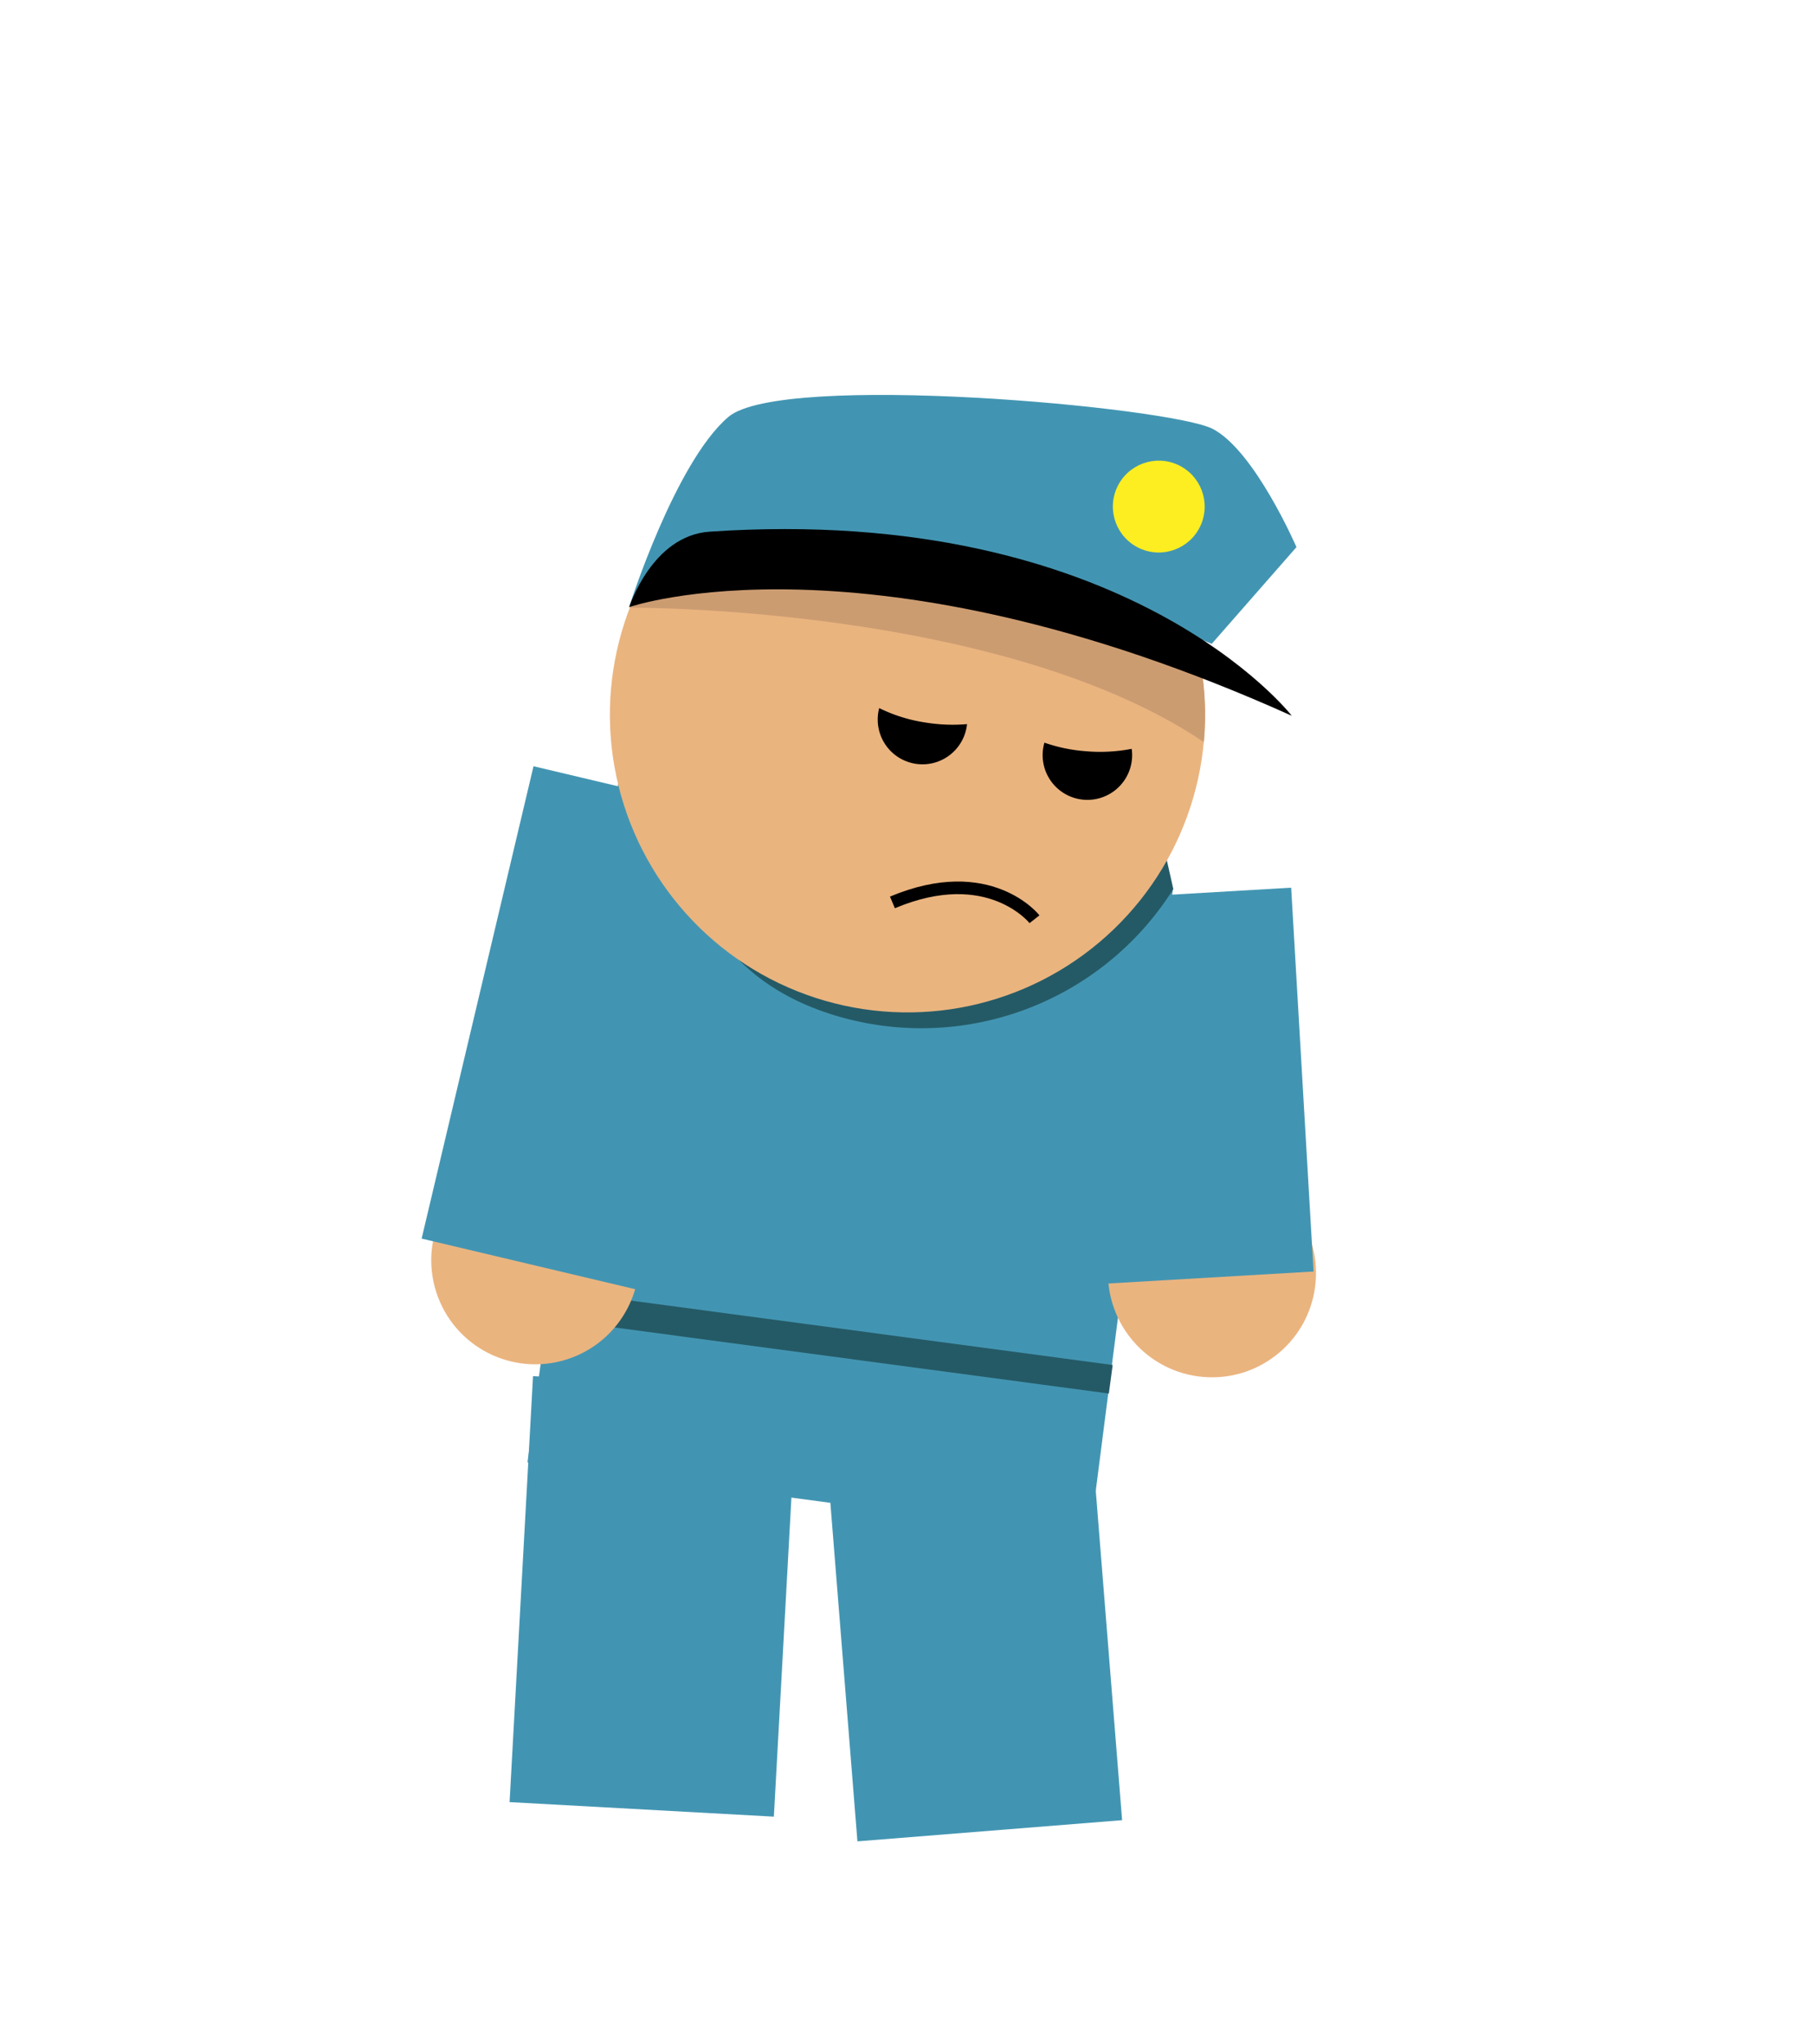 <svg xmlns="http://www.w3.org/2000/svg" width="863" height="972" viewBox="0 0 863 972"><defs><style>.cls-1{fill:#4295b2;}.cls-2{fill:#245a66;}.cls-3{fill:#eab47f;}.cls-4{fill:#cc9c71;}.cls-5{fill:none;stroke:#000;stroke-miterlimit:10;stroke-width:6px;}.cls-6{fill:#fcee21;}</style></defs><title>failed</title><g id="Layer_5" data-name="Layer 5"><rect class="cls-1" x="395.12" y="667.6" width="125.92" height="202.88" transform="matrix(1, -0.08, 0.08, 1, -56.84, 36.84)"/><rect class="cls-1" x="247.98" y="657.76" width="125.92" height="202.88" transform="translate(42.12 -15.92) rotate(3.15)"/><polygon class="cls-1" points="518.45 731.2 250.95 695.46 294.69 368.07 558 423 518.45 731.2"/><rect class="cls-2" x="387.82" y="503.13" width="13.69" height="269.9" transform="translate(1079.4 331.39) rotate(97.61)"/><circle class="cls-3" cx="254.61" cy="599.38" r="49.48" transform="translate(-194.4 127.72) rotate(-20.58)"/><rect class="cls-1" x="225.79" y="373.49" width="105.81" height="230.86" transform="translate(120.22 -51.08) rotate(13.33)"/><circle class="cls-3" cx="576.61" cy="605.47" r="49.48" transform="translate(-248.85 472.46) rotate(-37.24)"/><rect class="cls-1" x="513.87" y="425.09" width="105.81" height="182.85" transform="translate(-29.13 33.9) rotate(-3.34)"/><path class="cls-2" d="M549,382l10.5-36.52c-19.34,5.8-78.93,22.66-123.35,8.2-74.34-24.2-76.87-118-101.07-43.62s-14.89,147.77,59.45,172A141.62,141.62,0,0,0,558.2,422.81Z"/><circle class="cls-3" cx="431.73" cy="339.93" r="141.57" transform="translate(-25.14 645.23) rotate(-71.97)"/><path class="cls-4" d="M369.32,212.87l-69.2,74.91c-.16.41-.33.81-.48,1.22,11.61,0,179.66,1,273.08,63.93a141.84,141.84,0,0,0-48.29-120l-55.7-29.6A141.07,141.07,0,0,0,369.32,212.87Z"/><path d="M516.33,357.25a77.05,77.05,0,0,1-19.46-4.06,21.29,21.29,0,1,0,41.53,2.94A79.49,79.49,0,0,1,516.33,357.25Z"/><path class="cls-5" d="M492.16,437.17s-21.53-27.37-67.59-8"/><path class="cls-1" d="M576.47,306.2l40.31-46S597,214.46,577,204,371.85,176.69,346.5,198.3s-47.21,90.4-47.21,90.4S400.79,233.76,576.47,306.2Z"/><path d="M299.35,288.72s113-39.3,315.2,51.69c0,0-78.29-101.06-277-87.55C310.19,254.72,299.35,288.72,299.35,288.72Z"/><circle class="cls-6" cx="551.27" cy="240.91" r="21.84" transform="translate(103.1 642.26) rotate(-65.45)"/><path d="M440,343.57a74.39,74.39,0,0,1-21.72-6.82,21.3,21.3,0,1,0,41.78,7.63A80.94,80.94,0,0,1,440,343.57Z"/></g></svg>